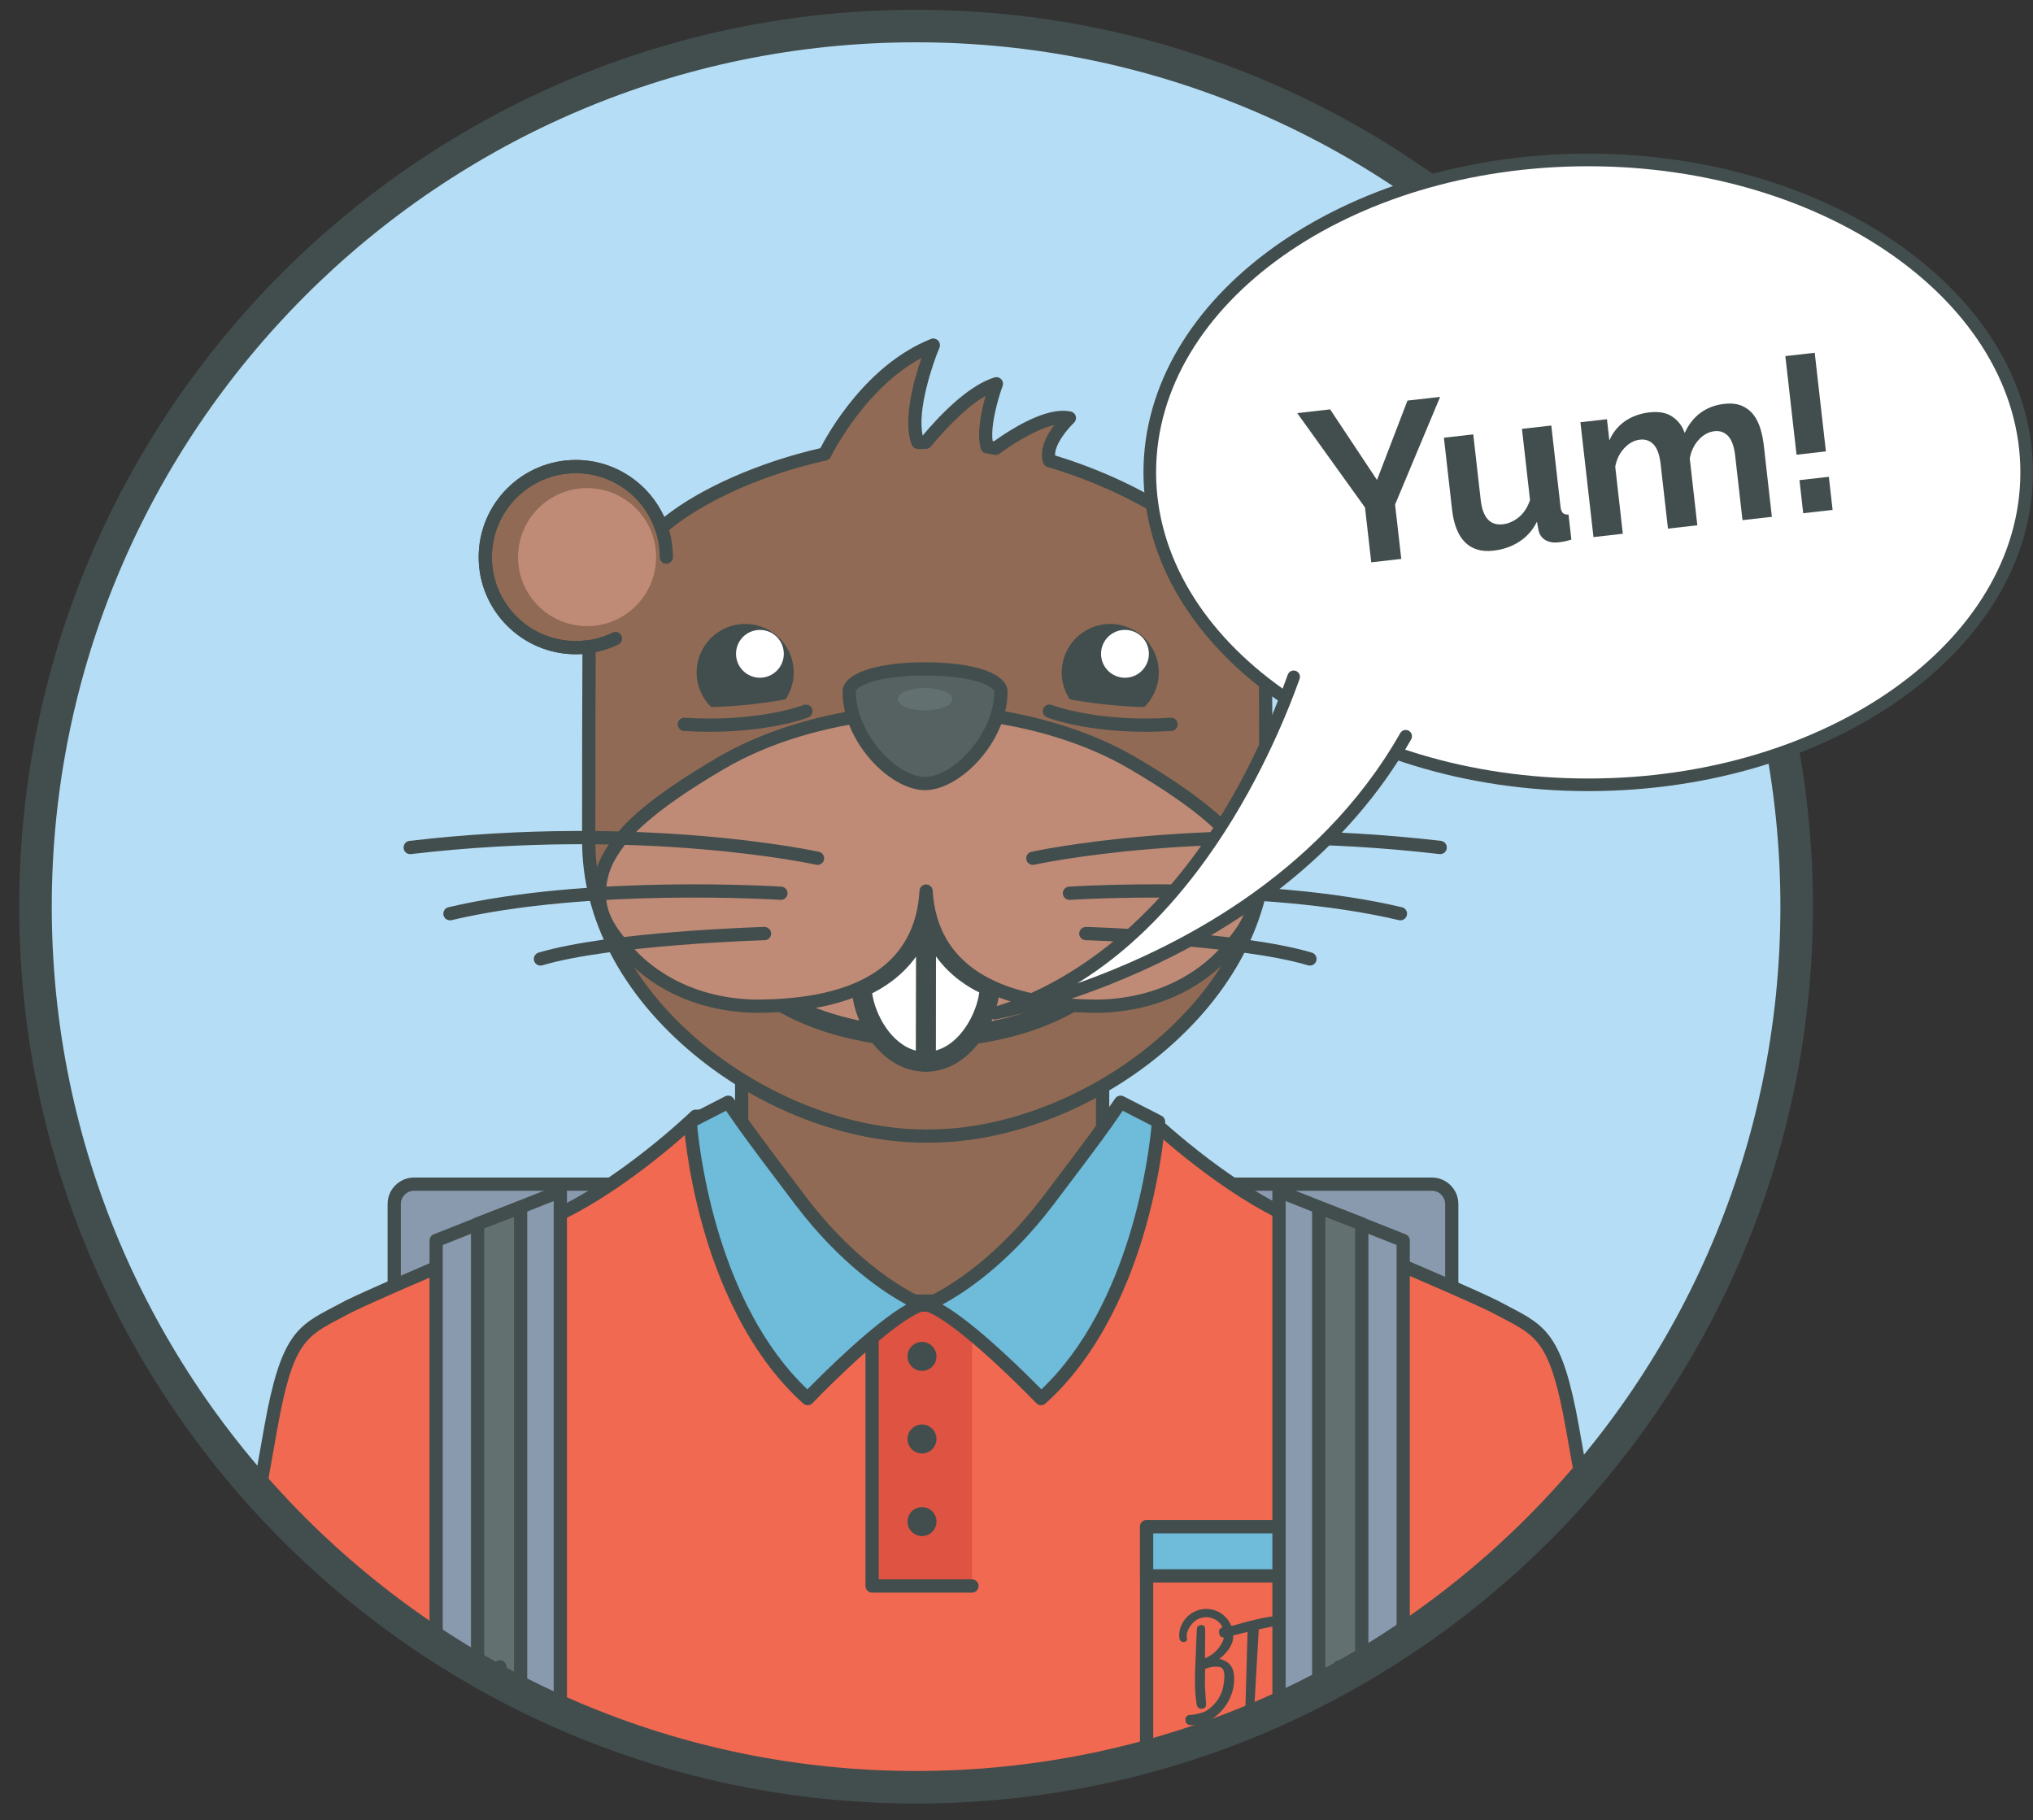 <?xml version="1.0" encoding="utf-8"?>
<!-- Generator: Adobe Illustrator 16.0.0, SVG Export Plug-In . SVG Version: 6.00 Build 0)  -->
<!DOCTYPE svg PUBLIC "-//W3C//DTD SVG 1.1//EN" "http://www.w3.org/Graphics/SVG/1.1/DTD/svg11.dtd">
<svg version="1.1" id="Layer_1" xmlns="http://www.w3.org/2000/svg" xmlns:xlink="http://www.w3.org/1999/xlink" x="0px" y="0px"
	 width="155.253px" height="139px" viewBox="18.5 0 155.253 139" enable-background="new 18.5 0 155.253 139" xml:space="preserve">
<rect x="18.5" y="0" width="155.253" height="139" fill="#333333" stroke="none"/>
<g>
	<circle fill="#B5DDF5" cx="88.458" cy="69.235" r="67.248"/>
</g>
<g>
	<g>
		<defs>
			<circle id="SVGID_1_" cx="88.458" cy="69.235" r="67.248"/>
		</defs>
		<clipPath id="SVGID_2_">
			<use xlink:href="#SVGID_1_"  overflow="visible"/>
		</clipPath>
		<g clip-path="url(#SVGID_2_)">
			<g>
				<g>
					<path fill="#899AAE" d="M129.363,111.166c0,0.84-0.678,1.518-1.516,1.518H50.123c-0.842,0-1.52-0.678-1.52-1.518V91.945
						c0-0.84,0.678-1.519,1.52-1.519h77.725c0.84,0,1.518,0.679,1.518,1.519v19.221H129.363z"/>
				</g>
				<g>
					<path fill="#424E4D" d="M127.848,113.189H50.123c-1.117,0-2.024-0.908-2.024-2.023V91.945c0-1.117,0.907-2.023,2.024-2.023
						h77.725c1.116,0,2.022,0.906,2.022,2.023v19.221C129.87,112.281,128.964,113.189,127.848,113.189z M50.123,90.932
						c-0.56,0-1.013,0.457-1.013,1.014v19.222c0,0.558,0.453,1.013,1.013,1.013h77.725c0.56,0,1.012-0.455,1.012-1.013V91.945
						c0-0.557-0.452-1.014-1.012-1.014H50.123L50.123,90.932z"/>
				</g>
			</g>
			<g>
				<g>
					<path fill="#F16951" d="M138.576,109.016c-1.326-7.461-2.529-7.395-5.967-9.262c-3.058-1.482-9.84-4.268-15.403-6.734
						c-5.565-2.465-11.067-7.774-11.067-7.774h-16.88H71.618c0,0-5.499,5.312-11.065,7.774c-5.563,2.467-12.348,5.252-15.404,6.734
						c-3.437,1.867-4.638,1.801-5.966,9.262c-1.328,7.463-5.438,30.539-5.438,30.539l18.271,3.604v29.465h37.243h36.482v-29.465
						l18.272-3.604C144.014,139.555,139.902,116.479,138.576,109.016z"/>
				</g>
				<g>
					<path fill="#424E4D" d="M125.741,173.129H52.016c-0.277,0-0.504-0.227-0.504-0.506v-29.047l-17.863-3.525
						c-0.271-0.053-0.449-0.312-0.4-0.586l5.438-30.537c1.247-7.018,2.527-7.682,5.331-9.146c0.279-0.146,0.576-0.3,0.89-0.472
						c1.844-0.895,5.013-2.252,8.371-3.688c2.362-1.015,4.808-2.06,7.072-3.063c5.42-2.402,10.865-7.623,10.92-7.681
						c0.093-0.09,0.218-0.142,0.349-0.142h34.521c0.135,0,0.26,0.052,0.353,0.142c0.055,0.058,5.505,5.281,10.92,7.681
						c2.267,1.006,4.709,2.051,7.073,3.063c3.354,1.438,6.527,2.795,8.348,3.68c0.334,0.183,0.633,0.337,0.91,0.48
						c2.806,1.465,4.085,2.129,5.332,9.146l5.438,30.537c0.049,0.273-0.128,0.533-0.4,0.586l-17.862,3.525v29.047
						C126.247,172.902,126.021,173.129,125.741,173.129z M52.525,172.117h72.709v-28.959c0-0.24,0.17-0.449,0.406-0.496
						l17.786-3.508l-5.349-30.051c-1.163-6.523-2.151-7.039-4.803-8.427c-0.287-0.146-0.588-0.305-0.906-0.477
						c-1.78-0.865-4.939-2.218-8.286-3.65c-2.365-1.014-4.812-2.061-7.084-3.067c-5.138-2.277-10.126-6.853-11.062-7.732H71.821
						c-0.936,0.881-5.922,5.455-11.062,7.732c-2.272,1.008-4.72,2.055-7.085,3.067c-3.348,1.435-6.506,2.785-8.306,3.66
						c-0.302,0.162-0.6,0.319-0.885,0.467c-2.651,1.388-3.641,1.902-4.803,8.427l-5.349,30.051l17.784,3.508
						c0.238,0.047,0.409,0.256,0.409,0.496L52.525,172.117L52.525,172.117z"/>
				</g>
			</g>
			<g>
				<g>
					<g>
						<path fill="#424E4D" d="M114.688,124.412c0.102-0.02,0.203-0.045,0.308-0.064c0.479-0.08,0.946-0.254,1.444-0.203
							c0.119,0.013,0.236,0.025,0.356,0.047c0.081,0.013,0.177,0.025,0.209-0.065c0.022-0.065,0.022-0.162-0.01-0.222
							c-0.095-0.194-0.245-0.325-0.464-0.387c-0.344-0.092-0.689-0.1-1.027-0.059c-0.459,0.059-0.913,0.176-1.367,0.277
							c-0.64,0.143-1.56,0.479-2.224,0.535c-0.263,0.022-0.365,0.209-0.304,0.487c0.057,0.25,0.229,0.337,0.486,0.269
							c0.424-0.113,1.168-0.277,1.594-0.387c0.033-0.011,0.06-0.017,0.082-0.019l-0.207,7.334h-0.002
							c-0.004,0.037,0,0.076,0.006,0.114c0.013,0.101,0.078,0.207,0.189,0.201c0.115-0.006,0.271-0.065,0.34-0.151
							c0.071-0.088,0.092-0.147,0.107-0.254l0.004-0.062l0.419-7.375C114.646,124.424,114.668,124.416,114.688,124.412z"/>
					</g>
				</g>
				<g>
					<g>
						<path fill="#424E4D" d="M112.557,125.541c0.1-0.23,0.139-0.484,0.112-0.762c-0.021-0.236-0.071-0.455-0.149-0.644
							c-0.09-0.206-0.197-0.389-0.328-0.54c-0.078-0.091-0.164-0.179-0.26-0.255c-0.396-0.332-0.896-0.498-1.406-0.475
							c-0.03,0-0.063,0.002-0.096,0.006c-0.545,0.049-1.041,0.312-1.393,0.729c-0.374,0.449-0.539,0.982-0.469,1.506
							c0.025,0.177,0.16,0.293,0.332,0.285c0.004,0,0.01,0,0.018,0c0.09-0.01,0.156-0.039,0.195-0.094
							c0.039-0.057,0.047-0.127,0.025-0.219c-0.035-0.139-0.064-0.527,0.387-1.07c0.244-0.291,0.586-0.469,0.963-0.506
							c0.023,0,0.043-0.002,0.063-0.004c0.354-0.018,0.7,0.102,0.972,0.328c0.439,0.365,0.584,1.027,0.336,1.543
							c-0.104,0.213-0.231,0.406-0.379,0.578c-0.148,0.172-0.312,0.318-0.49,0.434c-0.102,0.068-0.211,0.133-0.326,0.186
							c-0.03,0.017-0.1,0.05-0.137,0.058c-0.008-0.026-0.012-0.078-0.008-0.153c0.002-0.304,0.015-1.23,0.015-1.25
							c0-0.013,0.014-0.888-0.011-0.945c-0.053-0.133-0.146-0.191-0.285-0.185c-0.016,0-0.027,0-0.047,0.003
							c-0.156,0.021-0.25,0.098-0.285,0.245v0.009v0.008l-0.07,1.377c-0.006,0.211-0.01,0.396-0.016,0.572
							c-0.008,0.168-0.016,0.334-0.024,0.502c-0.015,0.332-0.032,0.68-0.036,1.02c-0.008,0.449-0.01,0.932,0.021,1.416l0.004,0.037
							c0.007,0.123,0.02,0.328,0.035,0.424c0,0.004,0.002,0.018,0.006,0.037c0.021,0.174,0.048,0.381,0.062,0.449
							c0.033,0.147,0.129,0.252,0.26,0.283c0.041,0.012,0.09,0.018,0.137,0.014c0.14-0.006,0.252-0.072,0.297-0.182
							c0.029-0.068,0.023-0.144,0.02-0.203v-0.017c0-0.021-0.004-0.101-0.016-0.213c-0.021-0.326-0.062-0.931-0.07-1.133
							c-0.004-0.205,0.01-1.113,0.01-1.152c0-0.016,0-0.028,0-0.043c-0.002-0.073,0-0.098,0.017-0.104
							c0.276-0.104,0.509-0.158,0.733-0.168c0.115-0.002,0.232,0.002,0.344,0.022c0.158,0.024,0.265,0.119,0.32,0.277
							c0.043,0.127,0.063,0.268,0.063,0.428c-0.002,0.06-0.013,0.586-0.169,1.11c-0.002,0.003-0.002,0.009-0.002,0.011
							c-0.18,0.53-0.546,1.037-1.007,1.385c-0.076,0.06-0.158,0.111-0.239,0.162c-0.309,0.162-0.915,0.265-0.924,0.267
							c-0.086,0.012-0.176,0.02-0.26,0.024H109.4c-0.006,0-0.01,0-0.014,0c-0.006,0-0.009,0-0.013,0.002h-0.005
							c-0.145,0.006-0.223,0.067-0.268,0.119c-0.065,0.084-0.088,0.203-0.062,0.349c0.031,0.168,0.152,0.282,0.33,0.303v-0.025
							v0.025c0.007,0,0.091,0.004,0.102,0.004h0.004h0.002c0.002-0.002,0.149-0.01,0.211-0.014c0.543-0.023,1.094-0.236,1.59-0.611
							c0.582-0.438,1.027-1.043,1.259-1.701l0.002-0.01c0.183-0.486,0.244-1.008,0.19-1.543c-0.043-0.459-0.26-0.799-0.641-1.01
							c-0.121-0.068-0.303-0.138-0.469-0.173C112.07,126.322,112.37,125.961,112.557,125.541z"/>
					</g>
				</g>
			</g>
			<g>
				<g>
					<rect x="75.137" y="82.598" fill="#906A54" width="27.568" height="16.756"/>
				</g>
				<g>
					<path fill="#424E4D" d="M102.705,99.857H75.137c-0.28,0-0.504-0.226-0.504-0.504V82.598c0-0.279,0.225-0.504,0.504-0.504
						h27.568c0.279,0,0.504,0.225,0.504,0.504v16.756C103.209,99.633,102.984,99.857,102.705,99.857z M75.642,98.848h26.559V83.105
						H75.642V98.848z"/>
				</g>
			</g>
			<g>
				<g>
					<path fill="#424E4D" d="M113.752,136.012c-0.038,0-0.079-0.004-0.118-0.014l-7.688-1.814c-0.229-0.053-0.389-0.256-0.389-0.492
						v-17.104c0-0.278,0.223-0.508,0.506-0.508h15.377c0.281,0,0.506,0.229,0.506,0.508v17.104c0,0.236-0.161,0.439-0.389,0.492
						l-7.69,1.814C113.828,136.008,113.79,136.012,113.752,136.012z M106.568,133.293l7.184,1.691l7.186-1.691v-16.201h-14.369
						V133.293L106.568,133.293z"/>
				</g>
			</g>
			<g>
				<g>
					<rect x="106.062" y="116.586" fill="#6EBBDA" width="15.377" height="3.758"/>
				</g>
				<g>
					<path fill="#424E4D" d="M121.439,120.85h-15.377c-0.283,0-0.506-0.229-0.506-0.506v-3.758c0-0.279,0.223-0.508,0.506-0.508
						h15.377c0.281,0,0.506,0.229,0.506,0.508v3.758C121.945,120.621,121.723,120.85,121.439,120.85z M106.568,119.836h14.367
						v-2.744h-14.367V119.836z"/>
				</g>
			</g>
			<g>
				<g>
					<path fill="#906A54" d="M115.168,35.631c-2.921,0-5.412,1.811-6.423,4.365c-2.19-1.637-5.79-3.549-10.106-4.816l0,0
						c-0.464-1.385,1.53-3.258,1.53-3.258c-1.742-0.369-4.554,1.52-5.64,2.312c-0.217-0.036-0.432-0.079-0.65-0.11
						c-0.475-1.631,0.711-4.818,0.711-4.818c-2.105,0.638-4.498,3.367-5.397,4.472c-0.202,0.001-0.4-0.004-0.602,0
						c-0.912-2.434,1.184-7.42,1.184-7.42c-5.311,2.108-8.284,8.303-8.284,8.303h0.008c-5.51,1.233-10.101,3.549-12.488,5.653
						c-0.928-2.722-3.502-4.684-6.539-4.684c-3.819,0-6.915,3.095-6.915,6.913c0,3.817,3.096,6.911,6.915,6.911
						c0.343,0,0.68-0.033,1.012-0.08c-0.013,2.592-0.028,6.996-0.028,14.851c0,12.382,13.779,22.602,25.823,22.526l0,0
						c0.01,0,0.021,0,0.033,0c0.011,0,0.018,0,0.028,0l0,0c12.047,0.076,25.828-10.144,25.828-22.526
						c0-7.773-0.014-12.167-0.029-14.771c0.008,0,0.019,0,0.029,0c3.814,0,6.912-3.094,6.912-6.911
						C122.08,38.727,118.982,35.631,115.168,35.631z"/>
				</g>
				<g>
					<path fill="#424E4D" d="M89.34,87.26c-0.002,0-0.021,0-0.025,0h-0.15c-5.996,0-12.602-2.525-17.69-6.754
						c-5.497-4.568-8.523-10.35-8.523-16.28c0-6.122,0.007-10.921,0.025-14.284c-0.178,0.013-0.344,0.019-0.504,0.019
						c-4.093,0-7.419-3.327-7.419-7.417c0-4.091,3.326-7.419,7.419-7.419c2.929,0,5.558,1.723,6.75,4.354
						c2.761-2.198,7.233-4.175,11.924-5.255c0.597-1.157,3.517-6.382,8.44-8.338c0.191-0.074,0.406-0.027,0.549,0.117
						c0.143,0.146,0.184,0.363,0.104,0.551c-0.527,1.256-1.715,4.767-1.277,6.707c1.049-1.26,3.368-3.798,5.482-4.437
						c0.184-0.055,0.385-0.003,0.515,0.137c0.132,0.14,0.171,0.342,0.104,0.522c-0.287,0.778-0.938,2.926-0.76,4.198
						c0.024,0.004,0.051,0.01,0.075,0.014l0.024,0.004c1.293-0.924,3.543-2.331,5.283-2.331c0.207,0,0.399,0.019,0.584,0.057
						c0.184,0.04,0.332,0.178,0.383,0.359c0.051,0.182-0.004,0.376-0.141,0.506c-0.418,0.392-1.484,1.614-1.439,2.491
						c3.494,1.06,6.962,2.69,9.46,4.442c1.252-2.511,3.792-4.099,6.633-4.099c4.089,0,7.417,3.328,7.417,7.419
						c0,3.929-3.072,7.154-6.938,7.404c0.017,3.322,0.024,8.121,0.024,14.278c0,5.93-3.026,11.71-8.522,16.28
						c-5.09,4.229-11.693,6.754-17.67,6.754L89.34,87.26L89.34,87.26z M89.279,86.248c0.019,0,0.036,0,0.051,0.002l0.01,0.502
						l-0.005-0.504h0.123c11.424,0,25.201-9.822,25.201-22.022c0-6.467-0.007-11.437-0.025-14.768c0-0.134,0.052-0.262,0.146-0.36
						c0.104-0.104,0.267-0.161,0.416-0.146c3.504-0.001,6.38-2.875,6.38-6.408s-2.876-6.408-6.406-6.408
						c-2.642,0-4.979,1.589-5.955,4.046c-0.06,0.146-0.18,0.258-0.33,0.301c-0.153,0.042-0.317,0.013-0.444-0.083
						c-2.496-1.87-6.211-3.642-9.94-4.735c-0.159-0.047-0.284-0.167-0.338-0.324c-0.338-1.006,0.272-2.119,0.853-2.88
						c-1.58,0.35-3.553,1.72-4.182,2.183c-0.111,0.08-0.25,0.113-0.385,0.09l-0.24-0.042c-0.133-0.023-0.266-0.048-0.4-0.067
						c-0.193-0.029-0.354-0.17-0.41-0.359c-0.334-1.148,0.045-2.906,0.369-4.039c-1.766,1.018-3.588,3.149-4.178,3.872
						c-0.097,0.115-0.239,0.185-0.39,0.185l-0.414-0.002l-0.178,0.002c-0.005,0-0.01,0-0.014,0c-0.208,0-0.4-0.13-0.473-0.327
						c-0.696-1.857,0.167-4.938,0.746-6.62c-4.153,2.233-6.613,6.945-6.891,7.491c-0.053,0.163-0.189,0.289-0.362,0.329
						c-5.914,1.321-10.212,3.727-12.265,5.539c-0.127,0.112-0.301,0.154-0.464,0.108c-0.167-0.043-0.296-0.166-0.35-0.325
						c-0.884-2.598-3.322-4.342-6.06-4.342c-3.534,0-6.41,2.875-6.41,6.408c0,3.533,2.876,6.407,6.41,6.407
						c0.28,0,0.576-0.024,0.938-0.075c0.148-0.022,0.296,0.021,0.405,0.118c0.113,0.096,0.176,0.238,0.173,0.385
						c-0.015,3.376-0.028,8.374-0.028,14.848c0,12.2,13.779,22.022,25.184,22.022h0.132C89.279,86.248,89.279,86.248,89.279,86.248z
						"/>
				</g>
			</g>
			<g>
				<g>
					<path fill="#BF8B77" d="M105.042,69.993c0,5.089-7.058,9.214-15.763,9.214s-15.764-4.125-15.764-9.214
						c0-5.094,7.058-9.217,15.764-9.217C97.984,60.775,105.042,64.899,105.042,69.993z"/>
				</g>
				<g>
					<path fill="#424E4D" d="M89.279,79.969c-9.108,0-16.521-4.475-16.521-9.976c0-5.5,7.412-9.976,16.521-9.976
						c9.112,0,16.522,4.476,16.522,9.976C105.802,75.494,98.391,79.969,89.279,79.969z M89.279,61.532
						c-8.273,0-15.003,3.797-15.003,8.46s6.73,8.457,15.003,8.457s15.004-3.793,15.004-8.457S97.553,61.532,89.279,61.532z"/>
				</g>
			</g>
			<g>
				<g>
					<path fill="#FFFFFF" d="M94.078,75.303c0,2.113-1.828,5.777-4.882,5.777l0.028-13.033
						C89.198,73.684,94.078,75.303,94.078,75.303z"/>
				</g>
				<g>
					<path fill="#424E4D" d="M89.196,81.84c-0.201,0-0.395-0.08-0.536-0.223c-0.142-0.143-0.224-0.336-0.224-0.537l0.028-13.034
						c0-0.001,0-0.003,0-0.003c0.002-0.418,0.342-0.755,0.76-0.755h0.003c0.42,0.002,0.756,0.341,0.756,0.76
						c0,0.007,0,0.016-0.002,0.025c0.002,0.006,0.002,0.015,0.002,0.023c0,4.991,4.292,6.476,4.335,6.487
						c0.312,0.104,0.518,0.396,0.518,0.719c0,1.298-0.549,2.875-1.434,4.121C92.296,80.98,90.802,81.84,89.196,81.84z
						 M89.971,73.027l-0.014,7.195c1.902-0.503,3.113-2.822,3.327-4.435C92.509,75.416,91.077,74.572,89.971,73.027z"/>
				</g>
			</g>
			<g>
				<g>
					<path fill="#FFFFFF" d="M84.313,75.367c0,2.109,1.825,5.713,4.883,5.713l0.028-13.033
						C89.252,73.684,84.313,75.367,84.313,75.367z"/>
				</g>
				<g>
					<path fill="#424E4D" d="M89.196,81.84c-3.445,0-5.643-3.834-5.643-6.473c0-0.322,0.209-0.613,0.516-0.717
						c0.176-0.064,4.349-1.574,4.394-6.478v-0.128c0.002-0.42,0.342-0.758,0.76-0.758l0,0c0.417,0,0.757,0.336,0.759,0.755
						l-0.002,0.137l-0.025,12.903C89.955,81.5,89.613,81.84,89.196,81.84z M85.106,75.848c0.217,1.594,1.427,3.883,3.332,4.379
						l0.016-7.174C87.337,74.609,85.884,75.471,85.106,75.848z"/>
				</g>
			</g>
			<g>
				<g>
					<path fill="#424E4D" d="M78.358,51.353c0,1.631-1.321,2.952-2.95,2.952c-1.629,0-2.95-1.321-2.95-2.952
						c0-1.627,1.321-2.948,2.95-2.948C77.037,48.404,78.358,49.725,78.358,51.353z"/>
				</g>
				<g>
					<path fill="#424E4D" d="M75.408,55.063c-2.045,0-3.709-1.664-3.709-3.71c0-2.045,1.664-3.708,3.709-3.708
						c2.044,0,3.707,1.663,3.707,3.708C79.115,53.399,77.453,55.063,75.408,55.063z M75.408,49.162c-1.211,0-2.193,0.982-2.193,2.19
						c0,1.209,0.982,2.193,2.193,2.193c1.208,0,2.192-0.984,2.192-2.193C77.601,50.145,76.616,49.162,75.408,49.162z"/>
				</g>
			</g>
			<g>
				<g>
					<path fill="#424E4D" d="M106.234,51.353c0,1.631-1.319,2.952-2.951,2.952c-1.629,0-2.95-1.321-2.95-2.952
						c0-1.627,1.321-2.948,2.95-2.948C104.915,48.404,106.234,49.725,106.234,51.353z"/>
				</g>
				<g>
					<path fill="#424E4D" d="M103.283,55.063c-2.045,0-3.706-1.664-3.706-3.71c0-2.045,1.661-3.708,3.706-3.708
						c2.046,0,3.71,1.663,3.71,3.708C106.993,53.399,105.329,55.063,103.283,55.063z M103.283,49.162
						c-1.207,0-2.189,0.982-2.189,2.19c0,1.209,0.982,2.193,2.189,2.193c1.209,0,2.191-0.984,2.191-2.193
						C105.477,50.145,104.492,49.162,103.283,49.162z"/>
				</g>
			</g>
			<g>
				<g>
					<circle fill="#FFFFFF" cx="104.409" cy="49.928" r="1.827"/>
				</g>
			</g>
			<g>
				<g>
					<circle fill="#FFFFFF" cx="76.532" cy="49.928" r="1.825"/>
				</g>
			</g>
			<g>
				<g>
					<g>
						<path fill="#906A54" d="M98.247,52.688c-0.034,0.366,2.26,0.884,5.129,1.155c2.868,0.27,5.222,0.195,5.254-0.171l1.585,0.149
							l-0.309,3.262L96.352,55.8l0.31-3.263L98.247,52.688z"/>
					</g>
				</g>
			</g>
			<g>
				<g>
					<g>
						<path fill="#906A54" d="M80.446,52.688c0.035,0.366-2.264,0.884-5.13,1.155c-2.867,0.27-5.22,0.195-5.257-0.171l-1.583,0.149
							l0.308,3.262L82.337,55.8l-0.306-3.263L80.446,52.688z"/>
					</g>
				</g>
			</g>
			<g>
				<g>
					<path fill="#BF8B77" d="M112.891,64.41c-0.66-0.917-2.265-2.856-7.968-6.179c-6.889-4.001-15.185-3.989-15.644-3.984
						c-0.458-0.005-8.751-0.017-15.644,3.984c-5.703,3.323-7.304,5.262-7.966,6.179c-0.709,0.978-1.397,2.097-1.397,3.889
						c0,1.793,1,3.045,2.215,4.422c1.214,1.375,4.248,3.994,9.666,4.117c8.757,0,12.757-3.373,13.071-8.791
						c0.313,5.418,4.426,8.791,13.186,8.791c5.415-0.123,8.447-2.742,9.666-4.117c1.213-1.377,2.209-2.629,2.209-4.422
						C114.284,66.507,113.6,65.387,112.891,64.41z"/>
				</g>
				<g>
					<path fill="#424E4D" d="M102.409,77.344c-8.617,0-12.021-3.166-13.183-6.584c-1.157,3.418-4.53,6.584-13.074,6.584
						c-5.765-0.133-8.946-3.043-10.045-4.289c-1.279-1.451-2.34-2.807-2.34-4.756c0-1.962,0.769-3.19,1.491-4.188
						c0.852-1.176,2.621-3.112,8.123-6.317c6.787-3.942,14.922-4.054,15.827-4.054h0.077h0.066c0.905,0,9.04,0.112,15.829,4.053
						c6.141,3.582,7.633,5.642,8.121,6.318c0.723,0.998,1.491,2.226,1.491,4.188c0,1.949-1.06,3.305-2.34,4.756
						c-1.101,1.246-4.28,4.156-10.032,4.289C102.414,77.344,102.411,77.344,102.409,77.344z M89.208,54.752
						c-0.877,0-8.759,0.108-15.32,3.917c-5.95,3.468-7.35,5.402-7.811,6.038c-0.655,0.908-1.298,1.934-1.298,3.593
						c0,1.598,0.902,2.748,2.085,4.086c1.013,1.146,3.945,3.826,9.298,3.947c8.009,0,12.238-2.797,12.557-8.315
						c0.015-0.269,0.237-0.478,0.504-0.478s0.489,0.208,0.505,0.478c0.316,5.438,4.697,8.315,12.674,8.315
						c5.348-0.123,8.279-2.801,9.291-3.947c1.185-1.338,2.086-2.488,2.086-4.086c0-1.659-0.643-2.685-1.299-3.593
						c-0.461-0.634-1.856-2.565-7.812-6.039c-6.56-3.807-14.44-3.916-15.318-3.916h-0.066H89.208z"/>
				</g>
			</g>
			<g>
				<g>
					<path fill="#566262" d="M89.141,51.081c-3.634,0-5.794,0.821-5.794,1.738c0,3.473,3.378,7.016,5.794,7.016
						c2.417,0,5.798-3.543,5.798-7.016C94.939,51.902,92.779,51.081,89.141,51.081z"/>
				</g>
				<g>
					<path fill="#424E4D" d="M89.141,60.341c-2.691,0-6.299-3.72-6.299-7.522c0-1.363,2.473-2.244,6.299-2.244
						c3.832,0,6.304,0.88,6.304,2.244C95.445,56.621,91.834,60.341,89.141,60.341z M89.141,51.588c-3.764,0-5.289,0.867-5.289,1.231
						c0,3.141,3.105,6.509,5.289,6.509c2.188,0,5.291-3.368,5.291-6.509C94.432,52.455,92.909,51.588,89.141,51.588z"/>
				</g>
			</g>
			<g>
				<g>
					<path fill="#566262" d="M80.051,54.304c-0.161,0.087-3.769,1.371-9.288,1.009"/>
				</g>
				<g>
					<path fill="#424E4D" d="M72.715,55.882c-0.632,0-1.294-0.019-1.985-0.063c-0.28-0.019-0.49-0.261-0.472-0.538
						c0.018-0.278,0.25-0.494,0.539-0.474c5.534,0.364,9.006-0.945,9.034-0.958c0.248-0.11,0.548-0.007,0.668,0.236
						c0.117,0.245,0.03,0.537-0.209,0.666C79.97,54.923,77.096,55.882,72.715,55.882z"/>
				</g>
			</g>
			<g>
				<g>
					<path fill="#566262" d="M98.639,54.304c0.163,0.087,3.771,1.371,9.291,1.009"/>
				</g>
				<g>
					<path fill="#424E4D" d="M105.977,55.882c-4.383,0-7.252-0.958-7.576-1.132c-0.246-0.132-0.34-0.439-0.209-0.687
						c0.133-0.24,0.425-0.335,0.67-0.213c0.106,0.042,3.56,1.315,9.035,0.957c0.287-0.019,0.52,0.195,0.537,0.474
						c0.019,0.277-0.193,0.519-0.472,0.538C107.271,55.863,106.607,55.882,105.977,55.882z"/>
				</g>
			</g>
			<g>
				<g>
					<path fill="#637070" d="M91.229,53.394c0,0.468-0.935,0.853-2.087,0.853c-1.152,0-2.085-0.385-2.085-0.853
						c0-0.473,0.933-0.856,2.085-0.856C90.295,52.538,91.229,52.921,91.229,53.394z"/>
				</g>
			</g>
			<g>
				<g>
					<path fill="#424E4D" d="M97.372,66.047c-0.233,0-0.438-0.162-0.492-0.393c-0.062-0.275,0.111-0.546,0.382-0.606
						c0.129-0.029,13.36-2.927,31.278-0.836c0.28,0.034,0.476,0.285,0.444,0.563c-0.033,0.276-0.275,0.479-0.562,0.445
						c-17.736-2.074-30.809,0.786-30.938,0.813C97.448,66.044,97.41,66.047,97.372,66.047z"/>
				</g>
			</g>
			<g>
				<g>
					<path fill="#424E4D" d="M125.445,70.279c-0.038,0-0.075-0.004-0.116-0.012c-10.507-2.484-24.981-1.56-25.128-1.549
						c-0.271,0.012-0.521-0.194-0.538-0.471c-0.017-0.278,0.19-0.52,0.474-0.54c0.145-0.009,14.771-0.945,25.426,1.574
						c0.271,0.062,0.438,0.337,0.375,0.608C125.882,70.123,125.675,70.279,125.445,70.279z"/>
				</g>
			</g>
			<g>
				<g>
					<path fill="#424E4D" d="M118.534,73.736c-0.05,0-0.101-0.006-0.146-0.021c-5.271-1.565-16.867-1.916-16.984-1.918
						c-0.279-0.008-0.5-0.241-0.491-0.521c0.011-0.279,0.252-0.49,0.521-0.494c0.479,0.016,11.846,0.359,17.242,1.963
						c0.27,0.078,0.422,0.361,0.344,0.629C118.952,73.594,118.751,73.736,118.534,73.736z"/>
				</g>
			</g>
			<g>
				<g>
					<path fill="#424E4D" d="M80.935,66.047c-0.038,0-0.074-0.003-0.112-0.013c-0.131-0.027-13.201-2.887-30.938-0.813
						c-0.287,0.034-0.53-0.168-0.561-0.445c-0.034-0.278,0.166-0.529,0.444-0.563c17.919-2.093,31.146,0.807,31.276,0.836
						c0.273,0.06,0.443,0.331,0.383,0.606C81.374,65.885,81.164,66.047,80.935,66.047z"/>
				</g>
			</g>
			<g>
				<g>
					<path fill="#424E4D" d="M52.86,70.279c-0.229,0-0.435-0.156-0.491-0.389c-0.064-0.271,0.104-0.545,0.377-0.608
						c10.656-2.519,25.28-1.583,25.425-1.574c0.28,0.02,0.492,0.262,0.471,0.54c-0.017,0.277-0.265,0.483-0.538,0.471
						c-0.146-0.01-14.621-0.936-25.127,1.549C52.937,70.275,52.899,70.279,52.86,70.279z"/>
				</g>
			</g>
			<g>
				<g>
					<path fill="#424E4D" d="M59.775,73.736c-0.219,0-0.42-0.144-0.487-0.361c-0.079-0.268,0.073-0.551,0.341-0.629
						c5.395-1.604,16.762-1.947,17.245-1.963c0.262,0,0.512,0.215,0.516,0.494c0.011,0.279-0.21,0.514-0.489,0.521
						c-0.117,0.002-11.715,0.353-16.984,1.918C59.87,73.73,59.821,73.736,59.775,73.736z"/>
				</g>
			</g>
			<g>
				<g>
					<circle fill="#BF8B77" cx="63.334" cy="42.544" r="5.27"/>
				</g>
			</g>
			<g>
				<g>
					<path fill="#BF8B77" d="M119.246,42.544c0,2.91-2.359,5.268-5.268,5.268c-2.912,0-5.272-2.358-5.272-5.268
						c0-2.911,2.36-5.27,5.272-5.27C116.887,37.274,119.246,39.634,119.246,42.544z"/>
				</g>
			</g>
			<g>
				<g>
					<path fill="#424E4D" d="M115.168,49.961c-1.145,0-2.236-0.251-3.255-0.746c-0.249-0.124-0.354-0.427-0.231-0.678
						s0.426-0.355,0.676-0.232c0.881,0.427,1.824,0.646,2.812,0.646c3.53,0,6.406-2.874,6.406-6.407s-2.876-6.408-6.406-6.408
						c-3.537,0-6.41,2.875-6.41,6.408c0,0.279-0.225,0.505-0.505,0.505c-0.279,0-0.505-0.226-0.505-0.505
						c0-4.091,3.327-7.419,7.42-7.419c4.089,0,7.417,3.328,7.417,7.419C122.585,46.634,119.257,49.961,115.168,49.961z"/>
				</g>
			</g>
			<g>
				<g>
					<path fill="#424E4D" d="M62.473,49.961c-4.093,0-7.419-3.327-7.419-7.417c0-4.091,3.326-7.419,7.419-7.419
						c4.089,0,7.415,3.328,7.415,7.419c0,0.279-0.224,0.505-0.504,0.505c-0.278,0-0.505-0.226-0.505-0.505
						c0-3.533-2.873-6.408-6.406-6.408c-3.534,0-6.41,2.875-6.41,6.408s2.876,6.407,6.41,6.407c0.984,0,1.93-0.219,2.807-0.646
						c0.25-0.124,0.553-0.018,0.675,0.232c0.123,0.251,0.019,0.554-0.231,0.678C64.706,49.71,63.611,49.961,62.473,49.961z"/>
				</g>
			</g>
			<g>
				<g>
					<polygon fill="#899AAE" points="61.292,169.461 51.806,169.461 51.806,94.727 61.292,90.977 					"/>
				</g>
				<g>
					<path fill="#424E4D" d="M61.292,169.969h-9.486c-0.278,0-0.505-0.229-0.505-0.508V94.727c0-0.207,0.13-0.395,0.321-0.469
						l9.483-3.752c0.156-0.061,0.329-0.043,0.472,0.051c0.135,0.096,0.22,0.252,0.22,0.42v78.484
						C61.797,169.74,61.57,169.969,61.292,169.969z M52.312,168.957h8.472V91.719l-8.472,3.354V168.957z"/>
				</g>
			</g>
			<g>
				<g>
					<polygon fill="#637070" points="54.97,178.945 58.256,178.945 58.256,92.199 54.97,93.463 					"/>
				</g>
				<g>
					<path fill="#424E4D" d="M58.256,179.451H54.97c-0.282,0-0.505-0.227-0.505-0.506V93.463c0-0.209,0.127-0.396,0.321-0.473
						l3.289-1.264c0.155-0.06,0.332-0.041,0.468,0.055c0.136,0.094,0.22,0.252,0.22,0.418v86.746
						C58.763,179.225,58.536,179.451,58.256,179.451z M55.474,178.439h2.277V92.932l-2.277,0.877V178.439z"/>
				</g>
			</g>
			<g>
				<g>
					<path fill="#637070" d="M53.862,140.744c0,0.539,0.437,0.975,0.974,0.975h3.491c0.537,0,0.971-0.436,0.971-0.975v-4.139
						c0-0.537-0.434-0.976-0.971-0.976h-3.491c-0.538,0-0.974,0.438-0.974,0.976V140.744z"/>
				</g>
				<g>
					<path fill="#424E4D" d="M58.327,142.225h-3.491c-0.815,0-1.479-0.664-1.479-1.479v-4.14c0-0.813,0.664-1.479,1.479-1.479h3.491
						c0.812,0,1.478,0.666,1.478,1.479v4.14C59.805,141.561,59.14,142.225,58.327,142.225z M54.836,136.137
						c-0.259,0-0.468,0.211-0.468,0.469v4.14c0,0.26,0.209,0.471,0.468,0.471h3.491c0.257,0,0.465-0.211,0.465-0.471v-4.14
						c0-0.258-0.208-0.469-0.465-0.469H54.836z"/>
				</g>
			</g>
			<g>
				<g>
					<line fill="none" x1="56.583" y1="136.305" x2="56.583" y2="138.711"/>
				</g>
				<g>
					<path fill="#424E4D" d="M56.583,139.221c-0.28,0-0.507-0.229-0.507-0.51v-2.406c0-0.279,0.227-0.504,0.507-0.504
						c0.278,0,0.505,0.225,0.505,0.504v2.406C57.087,138.992,56.861,139.221,56.583,139.221z"/>
				</g>
			</g>
			<g>
				<g>
					<circle fill="#424E4D" cx="56.675" cy="133.736" r="0.505"/>
				</g>
			</g>
			<g>
				<g>
					<circle fill="#424E4D" cx="56.675" cy="143.854" r="0.505"/>
				</g>
			</g>
			<g>
				<g>
					<path fill="#424E4D" d="M56.17,146.635c0,0.281,0.227,0.508,0.505,0.508c0.28,0,0.504-0.227,0.504-0.508
						c0-0.277-0.224-0.506-0.504-0.506C56.397,146.129,56.17,146.357,56.17,146.635z"/>
				</g>
			</g>
			<g>
				<g>
					<circle fill="#424E4D" cx="56.675" cy="130.512" r="0.505"/>
				</g>
			</g>
			<g>
				<g>
					<circle fill="#424E4D" cx="56.675" cy="127.287" r="0.505"/>
				</g>
			</g>
			<g>
				<g>
					<polygon fill="#899AAE" points="116.174,169.461 125.657,169.461 125.657,94.727 116.174,90.977 					"/>
				</g>
				<g>
					<path fill="#424E4D" d="M125.657,169.969h-9.483c-0.279,0-0.508-0.229-0.508-0.508V90.977c0-0.168,0.084-0.324,0.223-0.42
						c0.141-0.094,0.312-0.111,0.469-0.051l9.488,3.752c0.188,0.074,0.316,0.262,0.316,0.469v74.734
						C126.162,169.74,125.936,169.969,125.657,169.969z M116.68,168.957h8.473V95.072l-8.473-3.354V168.957z"/>
				</g>
			</g>
			<g>
				<g>
					<polygon fill="#637070" points="122.494,178.945 119.208,178.945 119.208,92.199 122.494,93.463 					"/>
				</g>
				<g>
					<path fill="#424E4D" d="M122.494,179.451h-3.286c-0.281,0-0.508-0.227-0.508-0.506V92.199c0-0.166,0.084-0.324,0.223-0.418
						c0.136-0.096,0.312-0.113,0.466-0.055l3.289,1.264c0.193,0.076,0.324,0.264,0.324,0.473v85.482
						C123.002,179.225,122.775,179.451,122.494,179.451z M119.712,178.439h2.276V93.809l-2.276-0.877V178.439z"/>
				</g>
			</g>
			<g>
				<g>
					<path fill="#637070" d="M123.602,140.744c0,0.539-0.438,0.975-0.975,0.975h-3.49c-0.535,0-0.973-0.436-0.973-0.975v-4.139
						c0-0.537,0.438-0.976,0.973-0.976h3.49c0.537,0,0.975,0.438,0.975,0.976V140.744z"/>
				</g>
				<g>
					<path fill="#424E4D" d="M122.627,142.225h-3.49c-0.812,0-1.479-0.664-1.479-1.479v-4.14c0-0.813,0.666-1.479,1.479-1.479h3.49
						c0.818,0,1.48,0.666,1.48,1.479v4.14C124.107,141.561,123.445,142.225,122.627,142.225z M119.137,136.137
						c-0.258,0-0.466,0.211-0.466,0.469v4.14c0,0.26,0.208,0.471,0.466,0.471h3.49c0.26,0,0.469-0.211,0.469-0.471v-4.14
						c0-0.258-0.209-0.469-0.469-0.469H119.137z"/>
				</g>
			</g>
			<g>
				<g>
					<line fill="none" x1="120.882" y1="136.305" x2="120.882" y2="138.711"/>
				</g>
				<g>
					<path fill="#424E4D" d="M120.882,139.221c-0.278,0-0.506-0.229-0.506-0.51v-2.406c0-0.279,0.228-0.504,0.506-0.504
						s0.507,0.225,0.507,0.504v2.406C121.389,138.992,121.16,139.221,120.882,139.221z"/>
				</g>
			</g>
			<g>
				<g>
					<path fill="#424E4D" d="M121.292,133.736c0,0.281-0.228,0.508-0.504,0.508c-0.281,0-0.504-0.227-0.504-0.508
						c0-0.279,0.223-0.504,0.504-0.504C121.064,133.232,121.292,133.457,121.292,133.736z"/>
				</g>
			</g>
			<g>
				<g>
					<path fill="#424E4D" d="M121.292,143.854c0,0.279-0.228,0.506-0.504,0.506c-0.281,0-0.504-0.227-0.504-0.506
						c0-0.276,0.223-0.506,0.504-0.506C121.064,143.348,121.292,143.576,121.292,143.854z"/>
				</g>
			</g>
			<g>
				<g>
					<path fill="#424E4D" d="M121.292,146.635c0,0.281-0.228,0.508-0.504,0.508c-0.281,0-0.504-0.227-0.504-0.508
						c0-0.277,0.223-0.506,0.504-0.506C121.064,146.129,121.292,146.357,121.292,146.635z"/>
				</g>
			</g>
			<g>
				<g>
					<path fill="#424E4D" d="M121.292,130.512c0,0.281-0.228,0.508-0.504,0.508c-0.281,0-0.504-0.227-0.504-0.508
						c0-0.279,0.223-0.504,0.504-0.504C121.064,130.008,121.292,130.232,121.292,130.512z"/>
				</g>
			</g>
			<g>
				<g>
					<path fill="#424E4D" d="M121.292,127.287c0,0.281-0.228,0.508-0.504,0.508c-0.281,0-0.504-0.227-0.504-0.508
						c0-0.279,0.223-0.504,0.504-0.504C121.064,126.783,121.292,127.008,121.292,127.287z"/>
				</g>
			</g>
			<g>
				<g>
					<polyline fill="#DE5342" points="92.727,121.111 85.097,121.111 85.097,99.658 92.727,99.658 					"/>
				</g>
				<g>
					<path fill="#424E4D" d="M92.727,121.619h-7.629c-0.282,0-0.506-0.225-0.506-0.508V99.658c0-0.277,0.224-0.506,0.506-0.506
						h7.629c0.278,0,0.506,0.229,0.506,0.506c0,0.279-0.228,0.508-0.506,0.508h-7.123v20.441h7.123c0.278,0,0.506,0.227,0.506,0.504
						C93.23,121.395,93.005,121.619,92.727,121.619z"/>
				</g>
			</g>
			<g>
				<g>
					<path fill="#6EBBDA" d="M89.279,99.627c0,0,4.581-1.768,9.276-7.951c4.692-6.182,4.471-6.018,5.521-7.506l2.895,1.484
						c0,0-0.853,13.863-8.971,21.15C98.001,106.805,91.875,100.4,89.279,99.627z"/>
				</g>
				<g>
					<path fill="#424E4D" d="M98.001,107.309c-0.131,0-0.265-0.051-0.364-0.156c-1.678-1.752-6.479-6.438-8.5-7.041
						c-0.209-0.061-0.352-0.25-0.361-0.463c-0.007-0.217,0.12-0.416,0.321-0.491c0.045-0.019,4.516-1.808,9.055-7.785
						c3.777-4.979,4.373-5.84,4.996-6.752c0.153-0.226,0.31-0.451,0.517-0.742c0.144-0.205,0.418-0.274,0.642-0.157l2.896,1.483
						c0.179,0.092,0.287,0.278,0.275,0.481c-0.01,0.144-0.231,3.568-1.461,7.947c-1.138,4.057-3.395,9.699-7.678,13.547
						C98.247,107.268,98.124,107.309,98.001,107.309z M90.471,99.617c2.534,1.447,6.376,5.281,7.554,6.48
						c6.875-6.521,8.225-18.062,8.414-20.148l-2.203-1.129c-0.088,0.131-0.172,0.252-0.254,0.369
						c-0.631,0.924-1.229,1.793-5.023,6.793C95.492,96.549,92.105,98.742,90.471,99.617z"/>
				</g>
			</g>
			<g>
				<g>
					<path fill="#6EBBDA" d="M88.902,99.627c0,0-4.583-1.768-9.275-7.951c-4.694-6.182-4.472-6.018-5.522-7.506l-2.896,1.484
						c0,0,0.854,13.863,8.969,21.15C80.178,106.805,86.307,100.4,88.902,99.627z"/>
				</g>
				<g>
					<path fill="#424E4D" d="M80.178,107.309c-0.12,0-0.243-0.041-0.337-0.129c-4.282-3.848-6.539-9.49-7.678-13.547
						c-1.227-4.379-1.449-7.805-1.458-7.947c-0.013-0.203,0.094-0.391,0.275-0.481l2.896-1.484c0.225-0.116,0.5-0.047,0.643,0.158
						c0.204,0.291,0.359,0.519,0.515,0.742c0.627,0.912,1.216,1.772,4.997,6.752c4.535,5.979,9.007,7.769,9.053,7.785
						c0.204,0.075,0.331,0.274,0.324,0.491c-0.01,0.213-0.155,0.402-0.362,0.463c-2.021,0.604-6.822,5.289-8.503,7.041
						C80.446,107.258,80.312,107.309,80.178,107.309z M71.742,85.949c0.191,2.088,1.547,13.631,8.416,20.148
						c1.178-1.199,5.02-5.033,7.554-6.48c-1.636-0.875-5.022-3.068-8.489-7.635c-3.792-5-4.39-5.869-5.022-6.793
						c-0.081-0.117-0.167-0.238-0.255-0.369L71.742,85.949z"/>
				</g>
			</g>
			<g>
				<g>
					<circle fill="#424E4D" cx="88.91" cy="103.58" r="1.105"/>
				</g>
			</g>
			<g>
				<g>
					<circle fill="#424E4D" cx="88.91" cy="109.887" r="1.106"/>
				</g>
			</g>
			<g>
				<g>
					<circle fill="#424E4D" cx="88.91" cy="116.195" r="1.106"/>
				</g>
			</g>
		</g>
	</g>
</g>
<g>
	<path fill="#424E4D" d="M88.459,137.725c-37.765,0-68.49-30.725-68.49-68.49c0-37.764,30.725-68.488,68.49-68.488
		c37.764,0,68.488,30.724,68.488,68.488C156.947,107,126.225,137.725,88.459,137.725z M88.459,3.23
		c-36.396,0-66.006,29.609-66.006,66.004c0,36.396,29.61,66.005,66.006,66.005c36.395,0,66.004-29.609,66.004-66.005
		C154.464,32.839,124.854,3.23,88.459,3.23z"/>
</g>
<g>
	<g>
		<g>
			<ellipse fill="#FFFFFF" cx="139.788" cy="36.073" rx="33.481" ry="23.857"/>
		</g>
		<g>
			<path fill="#424E4D" d="M139.789,60.412c-18.727,0-33.966-10.918-33.966-24.339c0-13.421,15.239-24.34,33.966-24.34
				c18.729,0,33.964,10.919,33.964,24.34C173.753,49.493,158.518,60.412,139.789,60.412z M139.789,12.696
				c-18.198,0-33.003,10.486-33.003,23.377c0,12.889,14.805,23.377,33.003,23.377c18.195,0,33-10.488,33-23.377
				C172.789,23.182,157.984,12.696,139.789,12.696z"/>
		</g>
	</g>
	<g>
		<g>
			<path fill="#FFFFFF" d="M117.294,51.686c-2.089,5.832-8.931,21.654-22.821,25.691c0,0,21.527-3.826,31.375-21.152"/>
		</g>
		<g>
			<path fill="#424E4D" d="M94.473,77.857c-0.219,0-0.416-0.15-0.468-0.371c-0.06-0.248,0.089-0.5,0.333-0.57
				c4.5-1.309,15.702-6.4,22.502-25.394c0.09-0.25,0.366-0.379,0.614-0.29c0.252,0.089,0.382,0.364,0.292,0.615
				c-1.014,2.826-3.271,8.357-7.046,13.636c-2.978,4.169-6.3,7.382-9.927,9.606c7.09-2.502,18.358-8.021,24.656-19.103
				c0.131-0.232,0.424-0.312,0.656-0.181c0.23,0.132,0.312,0.424,0.18,0.657c-9.845,17.321-31.49,21.349-31.709,21.386
				C94.529,77.855,94.5,77.857,94.473,77.857z"/>
		</g>
	</g>
	<g>
		<g>
			<path fill="#424E4D" d="M120.076,31.261l3.581,5.392l2.327-6.063l2.494-0.283l-3.441,8.222l0.473,4.152l-2.293,0.26l-0.477-4.185
				l-5.176-7.209L120.076,31.261z"/>
		</g>
		<g>
			<path fill="#424E4D" d="M132.543,42.051c-0.904,0.103-1.622-0.109-2.159-0.636c-0.532-0.527-0.866-1.359-0.995-2.499l-0.623-5.49
				l2.241-0.255l0.569,5.004c0.154,1.351,0.715,1.971,1.688,1.861c0.436-0.05,0.842-0.229,1.219-0.536
				c0.377-0.308,0.664-0.746,0.86-1.312l-0.616-5.438l2.24-0.256l0.703,6.194c0.025,0.234,0.086,0.397,0.182,0.486
				c0.097,0.092,0.237,0.133,0.431,0.121l0.217,1.909c-0.218,0.068-0.401,0.118-0.552,0.147c-0.149,0.027-0.285,0.048-0.408,0.064
				c-0.4,0.045-0.738-0.009-1.01-0.165c-0.272-0.158-0.448-0.395-0.53-0.713l-0.129-0.696c-0.323,0.646-0.774,1.155-1.354,1.527
				C133.936,41.741,133.277,41.968,132.543,42.051z"/>
		</g>
		<g>
			<path fill="#424E4D" d="M153.812,39.467l-2.244,0.253l-0.559-4.92c-0.08-0.704-0.259-1.202-0.533-1.498
				c-0.277-0.297-0.627-0.422-1.054-0.372c-0.444,0.05-0.844,0.268-1.196,0.652c-0.353,0.385-0.58,0.858-0.686,1.426l0.579,5.105
				l-2.242,0.255l-0.56-4.922c-0.078-0.702-0.258-1.202-0.534-1.5c-0.277-0.296-0.627-0.42-1.05-0.371
				c-0.438,0.049-0.834,0.265-1.191,0.645c-0.357,0.379-0.588,0.853-0.693,1.416l0.58,5.123l-2.242,0.255l-0.996-8.77l2.026-0.232
				l0.183,1.625c0.262-0.606,0.654-1.095,1.183-1.465s1.156-0.6,1.882-0.682c0.736-0.083,1.325,0.031,1.768,0.343
				c0.441,0.311,0.75,0.723,0.92,1.234c0.289-0.644,0.689-1.156,1.199-1.535c0.512-0.38,1.117-0.61,1.819-0.69
				c0.534-0.061,0.989-0.01,1.356,0.15c0.369,0.164,0.666,0.394,0.892,0.696c0.229,0.303,0.399,0.656,0.521,1.061
				c0.121,0.403,0.203,0.818,0.252,1.242L153.812,39.467z"/>
		</g>
		<g>
			<path fill="#424E4D" d="M155.695,34.725l-0.854-7.532l2.242-0.255l0.855,7.532L155.695,34.725z M156.205,39.193l-0.286-2.529
				l2.243-0.253l0.287,2.527L156.205,39.193z"/>
		</g>
	</g>
</g>
</svg>
